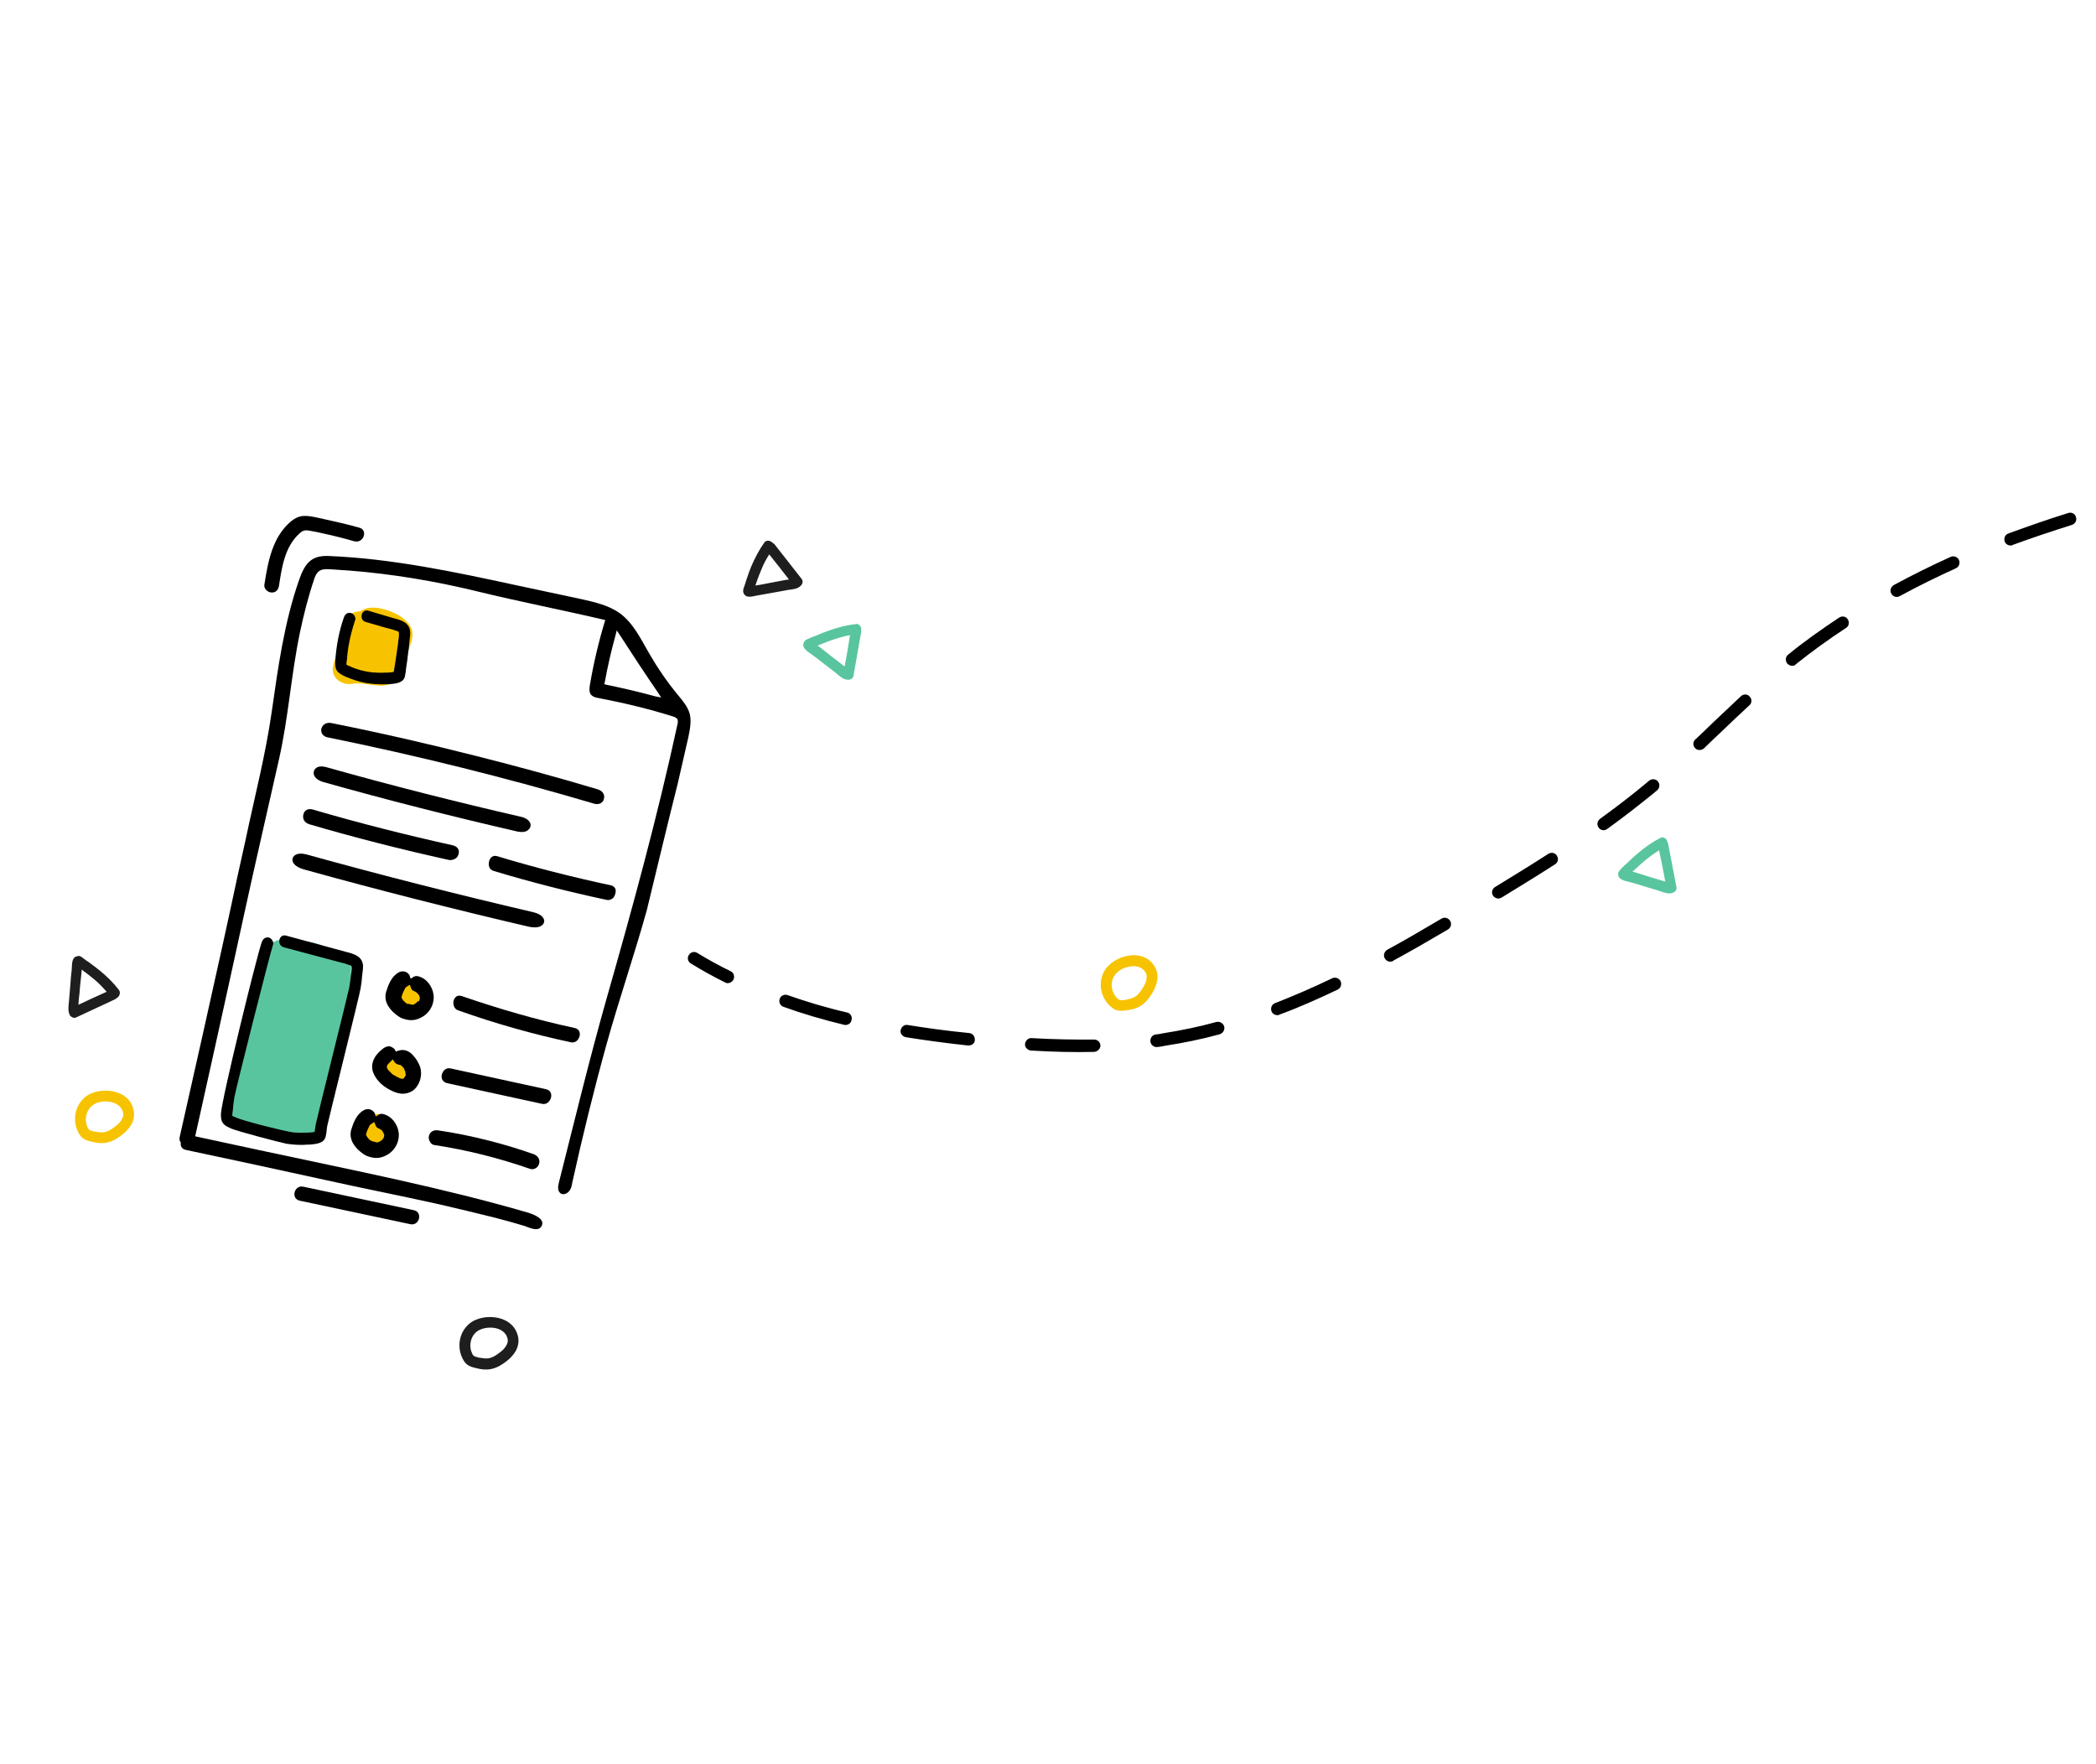 <svg width="581" height="489" viewBox="0 0 581 489" fill="none" xmlns="http://www.w3.org/2000/svg">
<path d="M114.414 271.84C109.082 270.491 106.972 278.828 112.304 280.177C117.636 281.527 119.746 273.19 114.414 271.84Z" fill="#F7C300"/>
<path d="M110.911 292.203C105.579 290.854 103.469 299.191 108.801 300.54C114.133 301.89 116.243 293.553 110.911 292.203Z" fill="#F7C300"/>
<path d="M105.333 308.946C100.001 307.597 97.891 315.934 103.223 317.284C108.555 318.633 110.665 310.296 105.333 308.946Z" fill="#F7C300"/>
<path d="M114.162 174.607C113.081 170.723 106.225 168.059 102.513 168.461C101.446 168.603 100.644 168.916 99.891 169.448C98.145 169.419 96.372 170.311 95.71 172.516C94.608 176.466 93.505 180.416 92.402 184.366C91.446 187.735 94.665 190.097 97.699 189.524C101.8 188.808 107.441 192.195 110.462 187.596C111.655 185.732 112.172 183.284 112.809 181.175C113.615 179.213 114.762 176.718 114.162 174.607Z" fill="#F7C300"/>
<path d="M187.867 217.191C188.849 212.901 189.807 208.708 190.79 204.418C191.233 202.26 191.7 200.006 191.197 197.919C190.669 195.928 189.243 194.227 187.817 192.525C184.82 188.878 182.187 185.014 179.895 181.03C177.602 177.046 175.505 172.698 171.85 170.02C168.8 167.804 164.898 166.919 161.19 166.084C155.13 164.757 149.046 163.527 142.987 162.199C125.874 158.488 108.543 154.824 91.083 154.118C86.087 153.886 84.406 156.452 82.89 160.813C78.781 172.564 77.096 184.928 75.339 197.172C73.631 209.221 70.565 220.926 68.057 232.876C67.319 236.197 66.607 239.42 65.87 242.741C63.165 255.466 60.265 268.555 56.407 285.837L49.823 315.116C49.675 315.698 49.747 316.232 50.061 316.62L50.133 316.742L50.084 316.936C50.058 317.445 50.201 318.513 51.583 318.759C64.502 321.513 77.324 324.242 90.219 327.093C100.472 329.378 111.089 331.446 121.535 333.78C126.795 335.008 132.054 336.236 137.289 337.561C140.004 338.248 142.694 339.032 145.286 339.791C146.522 340.207 148.896 341.427 149.942 340.144C151.525 337.966 147.939 336.646 146.51 336.181C122.591 329.2 98.012 324.423 73.652 319.187C67.302 317.786 61.024 316.507 54.673 315.106L54.092 314.959L54.239 314.377C58.023 297.386 60.849 284.588 63.577 272.178C66.305 259.768 69.035 246.946 72.916 229.98L77.338 210.468C79.966 198.858 80.704 186.976 83.139 175.317C84.196 170.324 85.448 165.38 87.087 160.534C88.066 157.481 89.666 157.679 92.406 157.857C93.934 157.934 95.34 158.084 96.868 158.161C108.701 159.093 120.579 161.067 132.237 163.914C144.089 166.811 155.991 169.101 167.77 171.875C165.958 177.812 164.534 183.847 163.498 189.981C163.398 190.781 163.274 191.678 163.709 192.407C164.24 193.16 165.21 193.405 166.107 193.529C172.991 194.859 179.801 196.479 186.489 198.584C186.974 198.707 187.434 198.927 187.748 199.316C187.966 199.68 187.915 200.286 187.793 200.771C182.237 226.391 175.325 251.668 168.121 276.871C163.319 293.81 159.219 310.824 154.901 327.886C154.631 328.953 154.531 330.165 155.402 330.798C156.104 331.285 157.124 330.924 157.708 330.247C158.292 329.57 158.513 328.697 158.612 327.897C161.463 315.002 164.604 302.181 168.133 289.458C171.589 277.026 175.82 264.79 179.301 252.261C182.123 240.7 184.898 228.921 187.867 217.191ZM181.703 193.041C177.268 191.815 172.687 190.759 168.082 189.8L167.5 189.653L167.648 189.071C168.436 184.732 169.419 180.442 170.62 176.104L170.963 174.747L171.712 175.864C175.044 181.04 178.618 186.483 182.385 191.975L183.279 193.336L181.703 193.041Z" fill="black"/>
<path d="M109.296 171.415L102.099 169.284C101.032 169.014 100.448 169.692 100.276 170.371C100.105 171.049 100.247 172.117 101.41 172.411L107.081 174.052C107.372 174.126 107.663 174.2 107.954 174.273C108.535 174.42 109.214 174.592 109.771 174.836L110.159 174.935C110.45 175.008 110.594 175.251 110.593 175.663C110.64 176.294 110.493 176.876 110.442 177.482C110.369 177.773 110.32 177.967 110.368 178.185C110.219 179.179 110.095 180.076 109.947 181.07C109.799 182.064 109.65 183.058 109.502 184.052L109.156 186.234L108.719 186.33C108.185 186.401 107.555 186.447 107.142 186.446L106.73 186.445C105.468 186.538 104.353 186.462 103.238 186.386C101.128 186.162 98.898 185.598 97.058 184.719C96.864 184.67 96.597 184.5 96.404 184.451L96.04 184.256L96.042 183.843C96.091 183.649 96.043 183.431 96.116 183.14L96.165 182.946C96.266 181.734 96.367 180.521 96.564 179.334C96.984 176.861 97.621 174.34 98.453 171.869C98.551 171.481 98.528 171.166 98.311 170.801C98.118 170.34 97.682 170.023 97.294 169.925C96.422 169.705 95.693 170.139 95.351 171.084C93.933 175.057 93.169 179.3 92.914 183.567C92.911 184.392 92.909 185.217 93.44 185.97C93.972 186.724 94.989 187.187 95.909 187.626C97.872 188.433 99.689 188.996 101.459 189.34C103.446 189.637 105.483 189.74 107.254 189.672L107.667 189.674C109.874 189.51 111.791 189.273 112.232 187.528C112.38 186.947 112.454 186.243 112.529 185.54C112.603 185.249 112.579 184.934 112.653 184.643C112.826 183.552 112.999 182.461 113.099 181.249C113.248 180.255 113.396 179.261 113.448 178.243C113.497 178.049 113.473 177.733 113.522 177.539C113.622 176.739 113.721 175.939 113.699 175.212C113.537 172.592 111.235 171.906 109.296 171.415Z" fill="black"/>
<path d="M97.797 273.102C97.749 272.884 97.773 272.787 97.725 272.568C97.677 272.35 97.702 272.253 97.654 272.034C96.715 269.631 98.175 267.937 96.314 265.919C96.169 265.676 95.999 265.53 95.83 265.384C95.177 264.703 94.232 264.36 93.02 264.26C92.754 264.089 92.584 263.943 92.318 263.773C89.171 261.532 85.391 260.575 82.357 261.149C82.139 261.197 81.921 261.245 81.702 261.292C78.553 259.877 75.4 260.11 73.692 263.598C73.546 263.767 73.472 264.058 73.423 264.252C73.251 264.93 73.152 265.73 73.222 266.676C73.076 266.846 73.027 267.04 72.856 267.306C71.931 268.516 71.199 270.187 70.562 272.296C68.061 281.772 65.463 291.223 62.986 300.602C61.147 307.46 64.044 311.907 67.78 311.821C67.998 311.773 68.192 311.822 68.411 311.774C68.654 311.63 68.969 311.606 69.187 311.558C69.503 311.535 69.697 311.584 70.012 311.561C73.161 312.977 74.854 314.437 77.763 315.173C77.812 314.979 77.764 314.76 77.813 314.566C79.753 314.645 82.077 316.058 84.163 315.967C84.382 315.919 84.576 315.968 84.794 315.921C85.763 316.166 86.978 315.442 88.193 314.718C88.558 314.501 88.656 314.113 88.632 313.797C88.584 313.579 88.512 313.457 88.367 313.215C88.319 312.996 88.272 312.778 88.151 312.438C88.517 311.808 88.956 310.888 89.177 310.015C89.226 309.821 89.299 309.531 89.349 309.337C89.495 309.167 89.69 308.804 89.909 308.344C89.958 308.15 90.08 308.078 90.129 307.884C90.302 306.793 90.307 305.144 90.359 303.713C90.311 303.494 90.385 303.204 90.434 303.01C90.51 301.894 92.939 300.446 91.464 298.938C91.538 298.647 91.587 298.453 91.661 298.163C92.689 294.915 93.547 291.522 94.454 288.348C96.019 283.793 98.244 277.857 97.797 273.102Z" fill="#59C59F"/>
<path d="M96.198 263.929L79.307 259.345C78.24 259.075 77.656 259.753 77.484 260.431C77.313 261.11 77.455 262.177 78.594 262.569L93.959 266.664C94.25 266.737 94.54 266.811 94.831 266.884C95.413 267.032 96.092 267.203 96.649 267.448L97.037 267.546C97.327 267.619 97.472 267.862 97.471 268.275C97.518 268.905 97.371 269.487 97.32 270.093C97.247 270.384 97.198 270.578 97.245 270.796C97.097 271.79 96.973 272.687 96.825 273.681C96.676 274.675 87.696 310.569 87.547 311.563L87.201 313.745L86.765 313.84C86.231 313.912 85.6 313.958 85.188 313.957L84.775 313.956C83.514 314.049 82.399 313.973 81.283 313.897C79.174 313.673 67.25 310.655 65.409 309.777C65.24 309.631 64.949 309.557 64.755 309.508L64.392 309.313L64.393 308.901C64.442 308.707 64.418 308.392 64.468 308.198L64.517 308.004C64.617 306.791 64.742 305.482 64.94 304.294C65.384 301.725 74.854 264.304 75.686 261.833C75.784 261.445 75.76 261.13 75.543 260.765C75.35 260.304 74.915 259.987 74.527 259.889C73.654 259.668 72.901 260.2 72.559 261.145C71.116 265.215 61.495 304.454 61.24 308.722C61.238 309.547 61.211 310.468 61.742 311.221C62.249 312.072 63.291 312.439 64.212 312.878C66.174 313.684 77.686 316.7 79.455 317.045C81.443 317.342 83.48 317.445 85.275 317.28L85.688 317.281C87.895 317.118 89.812 316.881 90.278 315.039C90.45 314.36 90.525 313.657 90.575 313.051C90.648 312.76 90.625 312.445 90.699 312.154C90.896 310.966 99.877 275.072 99.977 273.86C100.126 272.866 100.299 271.775 100.35 270.757C100.424 270.466 100.376 270.247 100.449 269.957C100.549 269.157 100.648 268.356 100.626 267.629C100.439 265.106 98.137 264.42 96.198 263.929Z" fill="black"/>
<path d="M90.84 204.395C115.662 209.439 140.504 215.623 164.785 222.799C166.239 223.167 167.163 222.37 167.36 221.594C167.726 220.552 167.318 219.314 165.694 218.8C154.668 215.494 143.375 212.43 132.129 209.584C118.751 206.198 105.299 203.103 91.846 200.421C90.271 200.125 89.322 201.02 89.052 202.086C88.928 202.983 89.362 204.124 90.84 204.395Z" fill="black"/>
<path d="M146.331 230.095C147.085 229.564 147.33 228.594 146.799 227.841C146.509 227.355 145.929 226.795 144.474 226.427C126.442 222.276 108.216 217.664 90.501 212.665C90.404 212.64 90.404 212.64 90.307 212.616C88.272 212.101 87.251 212.874 87.03 213.746C86.663 214.788 87.363 216.1 89.568 216.761C107.38 221.785 125.411 226.348 143.444 230.499C145.02 230.795 145.918 230.506 146.331 230.095Z" fill="black"/>
<path d="M150.038 256.615C150.888 256.108 151.134 255.139 150.505 254.361C150.216 253.875 149.441 253.266 147.793 252.849C126.852 247.962 105.816 242.638 85.095 236.879C84.998 236.854 84.998 236.854 84.901 236.83C82.575 236.241 81.457 236.99 81.139 237.837C80.772 238.879 81.569 240.216 84.162 240.975C104.785 246.71 125.822 252.034 146.666 256.896C148.436 257.241 149.528 257.002 150.038 256.615Z" fill="black"/>
<path d="M126.542 237.775C127.102 237.194 127.347 236.225 127.107 235.545C126.914 235.084 126.527 234.573 125.461 234.303C112.469 231.428 99.479 228.141 86.708 224.393L86.611 224.368C85.157 224 84.33 224.822 84.109 225.695C83.839 226.761 84.151 227.975 85.775 228.489C98.448 232.212 111.439 235.5 124.43 238.375C125.424 238.523 126.153 238.089 126.542 237.775Z" fill="black"/>
<path d="M170.07 248.79C170.533 248.185 170.778 247.216 170.634 246.561C170.539 246.124 170.152 245.613 169.376 245.417C158.808 243.155 148.145 240.456 137.797 237.322L137.7 237.298C136.537 237.003 135.807 237.85 135.586 238.722C135.316 239.789 135.531 240.978 136.767 241.394C147.114 244.528 157.681 247.202 168.249 249.464C169.146 249.588 169.778 249.129 170.07 248.79Z" fill="black"/>
<path d="M120.221 276.611C120.301 274.258 118.78 271.707 116.624 270.852C115.97 270.584 115.485 270.461 114.927 270.629C114.805 270.701 114.587 270.749 114.441 270.919L113.834 271.281L113.593 270.601C113.617 270.504 113.521 270.479 113.545 270.382L113.473 270.261C113.183 269.775 112.65 269.434 112.166 269.311C111.681 269.189 111.05 269.235 110.564 269.525C108.548 270.562 107.62 273.009 107.032 274.923C106.15 278.001 108.544 280.361 110.117 281.481C111.061 282.235 112.297 282.651 113.606 282.776C114.625 282.828 115.595 282.661 116.786 282.034C118.802 280.997 120.141 278.963 120.221 276.611ZM115.756 277.544L115.731 277.641C115.585 277.81 115.464 277.882 115.318 278.052L115.196 278.124L115.075 278.197C115.075 278.197 114.953 278.269 114.832 278.341C114.686 278.511 114.37 278.534 114.176 278.485C114.08 278.46 114.08 278.46 113.983 278.436L113.789 278.387C113.692 278.362 113.595 278.338 113.498 278.313C113.401 278.289 113.304 278.264 113.304 278.264C113.304 278.264 113.086 278.312 113.304 278.264C113.086 278.312 112.989 278.288 112.795 278.239C112.698 278.214 112.528 278.068 112.553 277.971L112.456 277.946C112.287 277.8 112.19 277.776 112.117 277.654C111.948 277.508 111.779 277.362 111.634 277.119L111.561 276.998L111.272 276.512L111.321 276.318C111.419 275.93 111.542 275.446 111.737 275.082C111.956 274.622 112.176 274.162 112.371 273.799L112.76 273.485C112.881 273.412 112.881 273.412 112.881 273.412L113.003 273.34L113.61 272.978L113.851 273.658C114.019 274.216 114.333 274.605 114.721 274.703C114.915 274.752 115.181 274.923 115.351 275.069L115.447 275.093C115.447 275.093 115.52 275.215 115.617 275.239C115.617 275.239 115.689 275.361 115.786 275.385L115.859 275.507C115.859 275.507 115.859 275.507 115.931 275.628C116.028 275.653 116.003 275.75 116.1 275.774L116.173 275.896C116.365 276.357 116.461 276.794 116.266 277.157C116.217 277.351 116.193 277.448 116.047 277.617C115.877 277.471 115.877 277.471 115.756 277.544Z" fill="black"/>
<path d="M110.555 314.807C110.634 312.454 109.114 309.903 106.958 309.048C106.303 308.779 105.819 308.657 105.26 308.825C105.139 308.897 104.921 308.945 104.775 309.115L104.167 309.477L103.927 308.797C103.951 308.7 103.854 308.675 103.879 308.578L103.806 308.457C103.517 307.971 102.984 307.63 102.499 307.507C102.015 307.385 101.384 307.431 100.898 307.721C98.882 308.758 97.953 311.205 97.366 313.119C96.484 316.197 98.878 318.556 100.451 319.677C101.395 320.431 102.631 320.847 103.94 320.972C104.958 321.024 105.929 320.857 107.119 320.23C109.135 319.192 110.5 317.062 110.555 314.807ZM106.235 315.57C106.211 315.667 106.089 315.74 106.089 315.74C106.065 315.837 105.968 315.812 105.943 315.909C105.919 316.006 105.797 316.078 105.797 316.078L105.676 316.151L105.554 316.223C105.554 316.223 105.433 316.296 105.311 316.368L105.068 316.513C104.947 316.585 104.85 316.561 104.729 316.633L104.51 316.681C104.413 316.656 104.413 316.656 104.316 316.632L104.122 316.583C104.025 316.558 103.928 316.534 103.831 316.509C103.735 316.485 103.541 316.436 103.444 316.411L103.25 316.362C103.153 316.337 103.153 316.337 103.056 316.313C102.959 316.288 102.887 316.167 102.79 316.142L102.693 316.118C102.523 315.972 102.426 315.947 102.354 315.826C102.185 315.68 102.015 315.534 101.87 315.291L101.798 315.169L101.436 314.562L101.485 314.368C101.583 313.98 101.706 313.496 101.901 313.132C102.121 312.672 102.34 312.212 102.535 311.849L102.924 311.535C103.046 311.462 103.046 311.462 103.046 311.462L103.167 311.39L103.775 311.028L104.015 311.708C104.183 312.266 104.497 312.655 104.885 312.753C105.079 312.802 105.345 312.973 105.515 313.119L105.612 313.143C105.612 313.143 105.684 313.265 105.781 313.289C105.781 313.289 105.854 313.411 105.95 313.435L106.023 313.557C106.095 313.678 106.095 313.678 106.168 313.8L106.288 314.139C106.627 314.431 106.552 315.135 106.235 315.57Z" fill="black"/>
<path d="M116.431 295.663C115.998 294.522 115.346 293.429 114.451 292.48C113.968 291.945 113.532 291.629 113.072 291.409C112.152 290.97 111.23 290.943 110.21 291.304L109.749 291.497L109.459 291.011C109.411 290.792 109.242 290.646 109.145 290.622C108.806 290.33 108.443 290.135 108.152 290.061C107.958 290.012 107.862 289.987 107.643 290.035C107.109 290.106 106.648 290.299 106.137 290.686C105.36 291.314 104.436 292.112 103.85 293.201C103.119 294.461 102.97 295.867 103.378 297.105C104.028 299.023 105.72 300.895 108.093 302.115C109.546 302.895 110.806 303.214 111.85 303.169C113.111 303.075 114.252 302.642 115.104 301.723C116.515 300.223 117.128 297.8 116.431 295.663ZM112.398 298.15L112.032 298.779L111.764 299.021L111.449 299.044C111.352 299.02 111.255 298.995 111.158 298.971C111.061 298.946 110.964 298.922 110.867 298.897C110.407 298.677 109.85 298.433 109.318 298.092L108.954 297.897C108.688 297.727 108.446 297.459 108.204 297.192C108.035 297.046 107.963 296.924 107.793 296.778L107.624 296.632C107.552 296.511 107.479 296.389 107.407 296.268L107.214 295.806L107.288 295.516L107.361 295.225C107.386 295.128 107.386 295.128 107.507 295.055L107.799 294.717C107.945 294.547 108.067 294.475 108.213 294.305L108.894 293.653L109.256 294.26C109.618 294.867 110.272 295.136 110.878 295.186L111.072 295.235L111.241 295.381C111.314 295.503 111.411 295.527 111.411 295.527L111.653 295.795C111.822 295.941 111.894 296.062 111.967 296.184L112.232 296.767C112.304 296.888 112.28 296.985 112.352 297.107L112.399 297.737C112.544 297.98 112.519 298.077 112.398 298.15Z" fill="black"/>
<path d="M120.321 317.381C129.364 318.742 138.38 321.023 147.006 324.031C147.393 324.129 147.903 324.155 148.388 323.866C148.971 323.6 149.312 323.068 149.46 322.486C149.779 321.226 148.884 320.277 147.939 319.935C143.869 318.492 139.749 317.244 135.484 316.164C130.83 314.986 126.225 314.027 121.449 313.334C120.358 313.161 119.217 313.595 118.898 314.855C118.751 315.437 118.894 316.092 119.281 316.602C119.474 317.064 119.934 317.283 120.321 317.381Z" fill="black"/>
<path d="M152.153 305.322C152.712 304.742 152.958 303.773 152.717 303.093C152.621 302.656 152.235 302.145 151.362 301.925L124.967 296.173C123.61 295.83 122.733 296.846 122.464 297.912C122.243 298.785 122.579 299.901 123.936 300.245L150.332 305.996C151.229 306.12 151.836 305.758 152.153 305.322Z" fill="black"/>
<path d="M159.173 284.921C148.702 282.684 138.233 279.622 127.984 276.1C127.887 276.075 127.887 276.075 127.79 276.051C127.208 275.903 126.771 275.999 126.382 276.313C125.847 276.797 125.53 277.645 125.721 278.519C125.817 278.955 126.105 279.854 127.172 280.123C137.299 283.718 147.696 286.659 158.167 288.896C159.524 289.239 160.4 288.223 160.67 287.157C160.866 286.381 160.651 285.192 159.173 284.921Z" fill="black"/>
<path d="M320.781 290.231C319.887 290.335 319 289.633 318.895 288.74C318.779 287.746 319.381 286.87 320.374 286.754C321.07 286.673 321.765 286.592 322.449 286.411C327.292 285.643 332.212 284.666 337.185 283.279C338.067 283.075 339.03 283.566 339.345 284.536C339.549 285.419 339.058 286.382 338.088 286.697C333.016 288.095 327.997 289.085 323.054 289.864C322.271 290.056 321.476 290.149 320.781 290.231ZM303.417 291.556C303.318 291.568 303.318 291.568 303.219 291.579C297.797 291.71 292.043 291.577 285.757 291.205C284.84 291.11 284.04 290.298 284.134 289.381C284.228 288.464 285.041 287.664 285.958 287.758C292.244 288.13 297.788 288.187 303.221 288.156C304.226 288.139 305.014 288.852 305.031 289.857C305.025 290.663 304.311 291.452 303.417 291.556ZM354.28 281.381C353.485 281.473 352.732 281.058 352.44 280.287C352.137 279.416 352.518 278.365 353.488 278.05C358.589 276.044 363.767 273.828 369.295 271.168C370.154 270.765 371.206 271.146 371.608 272.005C372.011 272.864 371.63 273.915 370.771 274.318C365.143 276.989 359.977 279.305 354.665 281.235C354.578 281.346 354.379 281.369 354.28 281.381ZM268.775 289.767C268.676 289.779 268.477 289.802 268.378 289.813C262.157 289.131 256.531 288.38 251.093 287.505C250.164 287.312 249.464 286.487 249.657 285.559C249.851 284.63 250.675 283.93 251.604 284.123C257.042 284.997 262.568 285.761 268.678 286.355C269.595 286.449 270.296 287.274 270.213 288.29C270.207 289.096 269.57 289.674 268.775 289.767ZM385.569 266.547C384.874 266.628 384.231 266.3 383.852 265.64C383.35 264.792 383.731 263.741 384.578 263.239C389.125 260.795 394.023 257.906 399.581 254.639C400.428 254.137 401.468 254.418 401.97 255.266C402.472 256.113 402.19 257.153 401.343 257.655C395.785 260.922 390.788 263.822 386.241 266.267C386.065 266.488 385.867 266.512 385.569 266.547ZM234.586 284.099C234.387 284.122 234.188 284.146 233.978 284.069C228.073 282.646 222.442 280.988 217.186 279.086C216.245 278.793 215.82 277.735 216.124 276.894C216.417 275.954 217.475 275.528 218.316 275.833C223.461 277.647 228.992 279.316 234.787 280.652C235.716 280.846 236.328 281.781 236.035 282.721C235.93 283.539 235.281 284.018 234.586 284.099ZM415.539 249.048C414.844 249.129 414.202 248.801 413.834 248.24C413.332 247.393 413.614 246.353 414.461 245.851C418.5 243.365 423.859 240.121 429.195 236.678C430.043 236.176 431.071 236.358 431.573 237.206C432.075 238.053 431.893 239.081 431.045 239.583C425.709 243.026 420.349 246.27 416.311 248.756C416.024 248.89 415.837 249.013 415.539 249.048ZM201.919 272.514C201.621 272.549 201.212 272.496 200.991 272.321C197.679 270.694 194.555 268.945 191.518 267.085C190.654 266.582 190.427 265.501 190.942 264.737C191.445 263.872 192.526 263.645 193.291 264.16C196.216 265.932 199.341 267.681 202.541 269.22C203.394 269.624 203.72 270.693 203.316 271.546C202.977 272.089 202.515 272.445 201.919 272.514ZM444.74 230.129C444.144 230.198 443.513 229.97 443.146 229.409C442.556 228.672 442.726 227.545 443.562 226.944C448.203 223.582 452.359 220.378 456.305 217.097L457.129 216.397C457.866 215.807 458.981 215.878 459.571 216.615C460.16 217.351 460.09 218.467 459.353 219.057L458.529 219.757C454.484 223.049 450.24 226.364 445.599 229.726C445.225 229.971 444.939 230.105 444.74 230.129ZM471.337 207.889C470.841 207.947 470.221 207.818 469.865 207.357C469.177 206.632 469.247 205.516 469.984 204.926C471.621 203.426 473.246 201.827 474.784 200.338C477.42 197.915 479.946 195.405 482.582 192.983C483.307 192.294 484.423 192.365 485.012 193.101C485.701 193.826 485.63 194.942 484.894 195.531C482.257 197.954 479.72 200.365 477.095 202.887C475.458 204.387 473.833 205.987 472.296 207.475C472.021 207.709 471.635 207.854 471.337 207.889ZM497.001 184.551C496.405 184.621 495.873 184.381 495.418 183.931C494.828 183.194 494.899 182.078 495.636 181.489C500.043 177.852 504.883 174.467 509.833 171.17C510.681 170.668 511.709 170.85 512.211 171.698C512.713 172.545 512.531 173.573 511.683 174.075C506.82 177.261 502.179 180.623 497.76 184.16C497.684 184.37 497.299 184.516 497.001 184.551ZM525.979 165.457C525.284 165.538 524.642 165.21 524.262 164.55C523.76 163.702 524.141 162.651 524.988 162.149C530.009 159.448 535.239 156.823 540.692 154.373C541.551 153.971 542.602 154.351 543.004 155.21C543.407 156.069 543.026 157.12 542.167 157.523C536.814 159.961 531.671 162.475 526.751 165.165C526.365 165.311 526.178 165.433 525.979 165.457ZM557.537 151.195C556.742 151.288 555.989 150.873 555.697 150.102C555.394 149.231 555.774 148.18 556.744 147.865C562.056 145.935 567.567 143.982 573.299 142.204C574.17 141.901 575.233 142.381 575.448 143.362C575.751 144.233 575.26 145.196 574.29 145.511C568.657 147.277 563.135 149.131 557.922 151.05C557.835 151.16 557.735 151.172 557.537 151.195ZM590.651 140.779C589.757 140.884 588.992 140.369 588.788 139.487C588.584 138.604 589.076 137.641 590.046 137.326C595.416 135.893 601.095 134.524 606.985 133.231C607.967 133.016 608.842 133.618 609.046 134.5C609.262 135.482 608.659 136.358 607.777 136.562C601.987 137.843 596.307 139.212 590.937 140.645C590.85 140.756 590.75 140.768 590.651 140.779Z" fill="black"/>
<path d="M99.57 146.26C96.299 145.329 93.075 144.617 89.754 143.879C88.082 143.559 86.458 143.045 84.712 143.016C83.087 142.914 81.775 143.614 80.609 144.556C75.478 148.931 74.27 155.743 73.282 162.095C73.109 163.186 74.197 164.183 75.216 164.235C76.428 164.335 77.158 163.488 77.331 162.398C78.098 157.331 78.939 151.561 82.951 147.934C83.9 147.04 84.458 146.872 85.743 147.094C87.125 147.34 88.507 147.587 89.864 147.93C92.7 148.545 95.414 149.232 98.201 150.04C100.818 150.702 102.091 146.898 99.57 146.26Z" fill="black"/>
<path d="M114.715 335.458C104.535 333.295 94.258 331.106 84.077 328.943C81.532 328.402 80.551 332.279 83.096 332.82C93.276 334.984 103.553 337.172 113.734 339.336C116.279 339.877 117.26 335.999 114.715 335.458Z" fill="black"/>
<path d="M206.41 162.261C206.557 161.68 206.776 161.219 206.924 160.638C207.34 159.402 207.755 158.166 208.268 156.955C209.269 154.63 210.464 152.353 211.901 150.344C212.364 149.739 213.285 149.766 213.89 150.229C213.987 150.253 213.963 150.35 214.06 150.375C214.229 150.521 214.495 150.691 214.665 150.837C217.154 154.046 219.739 157.279 222.228 160.488C222.615 160.998 222.515 161.798 222.102 162.21C221.201 163.323 219.649 163.342 218.363 163.533L214.359 164.273C212.952 164.536 211.447 164.774 210.04 165.037C208.754 165.227 206.787 166.07 206.088 164.346C205.848 163.666 206.116 163.012 206.41 162.261ZM213.931 161.483C215.023 161.243 216.09 161.101 217.182 160.861C217.716 160.79 218.153 160.694 218.687 160.623C216.899 158.314 215.111 156.005 213.226 153.671C212.373 155.002 211.592 156.455 210.981 158.054C210.518 159.072 210.151 160.113 209.784 161.155C209.686 161.543 209.491 161.906 209.393 162.294C209.83 162.198 210.242 162.2 210.679 162.104L213.931 161.483Z" fill="#1E1E1E"/>
<path d="M224.703 176.794C225.165 176.601 225.748 176.336 226.306 176.168C227.472 175.637 228.734 175.132 229.972 174.723C232.352 173.881 234.779 173.257 237.326 172.974C238.079 172.855 238.707 173.633 238.729 174.36C238.705 174.457 238.68 174.554 238.68 174.554C238.728 174.773 238.751 175.088 238.702 175.282C237.987 179.33 237.297 183.281 236.582 187.33C236.531 187.936 235.778 188.467 235.172 188.417C233.716 188.461 232.749 187.391 231.636 186.491L228.442 184.032C227.329 183.131 226.119 182.206 224.981 181.403C223.941 180.623 222.027 179.624 222.857 177.977C223.247 177.25 223.999 177.131 224.703 176.794ZM230.34 181.83C231.211 182.463 232.058 183.194 232.929 183.827C233.365 184.143 233.704 184.435 234.139 184.752C234.657 181.891 235.199 178.934 235.62 176.049C233.994 176.36 232.44 176.792 230.862 177.321C229.843 177.682 228.823 178.042 227.779 178.5C227.439 178.621 226.977 178.813 226.638 178.933C226.976 179.226 227.339 179.421 227.678 179.713L230.34 181.83Z" fill="#59C59F"/>
<path d="M449.856 240.303C450.219 239.959 450.669 239.503 451.13 239.147C452.031 238.237 453.03 237.314 454.042 236.491C455.965 234.857 458.011 233.41 460.29 232.237C460.95 231.858 461.815 232.361 462.095 233.033C462.106 233.132 462.118 233.231 462.118 233.231C462.24 233.418 462.375 233.705 462.398 233.903C463.172 237.941 463.934 241.879 464.708 245.916C464.877 246.501 464.363 247.266 463.779 247.435C462.434 247.994 461.15 247.339 459.789 246.894L455.928 245.735C454.567 245.29 453.107 244.856 451.758 244.511C450.508 244.154 448.364 243.901 448.552 242.067C448.769 241.336 449.318 240.869 449.856 240.303ZM457.017 242.99C458.056 243.271 459.108 243.651 460.147 243.933C460.667 244.073 461.088 244.225 461.607 244.366C461.072 241.509 460.525 238.552 459.89 235.707C458.482 236.576 457.184 237.533 455.898 238.59C455.074 239.29 454.25 239.991 453.437 240.791C453.162 241.024 452.8 241.369 452.525 241.602C452.946 241.754 453.354 241.807 453.775 241.959L457.017 242.99Z" fill="#59C59F"/>
<path d="M23.31 265.804C23.746 266.121 24.182 266.438 24.714 266.779C25.755 267.558 26.796 268.337 27.739 269.092C29.699 270.722 31.441 272.401 32.987 274.442C33.446 275.074 33.2 276.044 32.569 276.503C32.544 276.6 32.447 276.575 32.447 276.575C32.301 276.745 32.058 276.889 31.815 277.034C28.197 278.697 24.675 280.385 21.056 282.048C20.474 282.313 19.747 281.923 19.433 281.534C18.709 280.319 19.004 278.743 19.129 277.434L19.481 273.191C19.558 271.663 19.733 270.16 19.882 268.753C20.007 267.444 19.747 265.212 21.542 265.047C22.125 264.782 22.705 265.342 23.31 265.804ZM22.172 273.562C22.096 274.678 22.02 275.793 21.847 276.884C21.822 277.393 21.796 277.903 21.746 278.509C24.32 277.304 26.894 276.098 29.566 274.918C28.526 273.726 27.39 272.51 26.108 271.464C25.261 270.734 24.389 270.1 23.615 269.492C23.252 269.297 23.01 269.029 22.671 268.737C22.67 269.15 22.547 269.634 22.546 270.047L22.172 273.562Z" fill="#1E1E1E"/>
<path fill-rule="evenodd" clip-rule="evenodd" d="M137.015 365.136C134.203 364.837 131.023 365.58 129.222 367.806C127.203 370.08 126.853 373.499 128.034 376.17C128.299 376.753 128.637 377.457 129.217 378.017C130.136 378.868 131.324 379.066 132.1 379.262C133.166 379.532 134.548 379.779 135.955 379.516C137.678 379.23 139.039 378.336 140.181 377.491C141.202 376.718 142.151 375.823 142.857 374.661C143.564 373.499 143.981 371.851 143.549 370.297C142.734 366.996 139.828 365.436 137.015 365.136ZM136.692 368.046C138.801 368.27 140.277 369.366 140.685 371.016C140.853 371.575 140.754 372.375 140.267 373.077C139.877 373.803 139.196 374.456 138.321 375.06C137.3 375.833 136.449 376.34 135.479 376.507C134.727 376.626 133.83 376.502 132.739 376.329C131.963 376.133 131.478 376.01 131.237 375.743C131.067 375.597 130.922 375.354 130.802 375.014C130.007 373.265 130.353 371.084 131.521 369.729C132.446 368.519 134.582 367.822 136.692 368.046Z" fill="#1E1E1E"/>
<path fill-rule="evenodd" clip-rule="evenodd" d="M30.456 302.375C27.644 302.076 24.465 302.819 22.663 305.045C20.644 307.319 20.294 310.738 21.475 313.409C21.74 313.992 22.078 314.696 22.658 315.256C23.577 316.107 24.765 316.305 25.541 316.501C26.607 316.771 27.989 317.017 29.396 316.755C31.119 316.469 32.48 315.575 33.622 314.73C34.643 313.956 35.592 313.062 36.298 311.9C37.005 310.738 37.422 309.089 36.99 307.536C36.272 304.26 33.269 302.675 30.456 302.375ZM30.108 305.382C32.218 305.606 33.694 306.702 34.102 308.352C34.27 308.911 34.17 309.711 33.683 310.413C33.293 311.139 32.612 311.792 31.737 312.396C30.716 313.169 29.866 313.676 28.895 313.843C28.143 313.962 27.246 313.838 26.155 313.665C25.38 313.469 24.895 313.346 24.653 313.079C24.484 312.933 24.339 312.69 24.219 312.35C23.423 310.601 23.769 308.419 24.937 307.065C25.984 305.782 28.023 305.06 30.108 305.382Z" fill="#F7C300"/>
<path fill-rule="evenodd" clip-rule="evenodd" d="M311.901 265.092C309.167 265.814 306.461 267.641 305.571 270.363C304.494 273.207 305.385 276.526 307.44 278.601C307.895 279.051 308.462 279.589 309.203 279.905C310.366 280.373 311.546 280.135 312.341 280.042C313.433 279.914 314.812 279.652 316.034 278.905C317.541 278.024 318.495 276.705 319.261 275.507C319.939 274.421 320.507 273.247 320.753 271.91C320.999 270.572 320.802 268.884 319.845 267.586C318.007 264.781 314.636 264.369 311.901 265.092ZM312.647 268.025C314.698 267.483 316.468 267.981 317.437 269.378C317.793 269.84 317.985 270.623 317.78 271.452C317.674 272.27 317.27 273.122 316.668 273.998C315.99 275.084 315.376 275.861 314.528 276.363C313.868 276.742 312.985 276.946 311.904 277.173C311.11 277.266 310.613 277.324 310.292 277.16C310.082 277.084 309.86 276.909 309.626 276.634C308.26 275.283 307.806 273.122 308.415 271.439C308.936 269.868 310.585 268.467 312.647 268.025Z" fill="#F7C300"/>
</svg>
